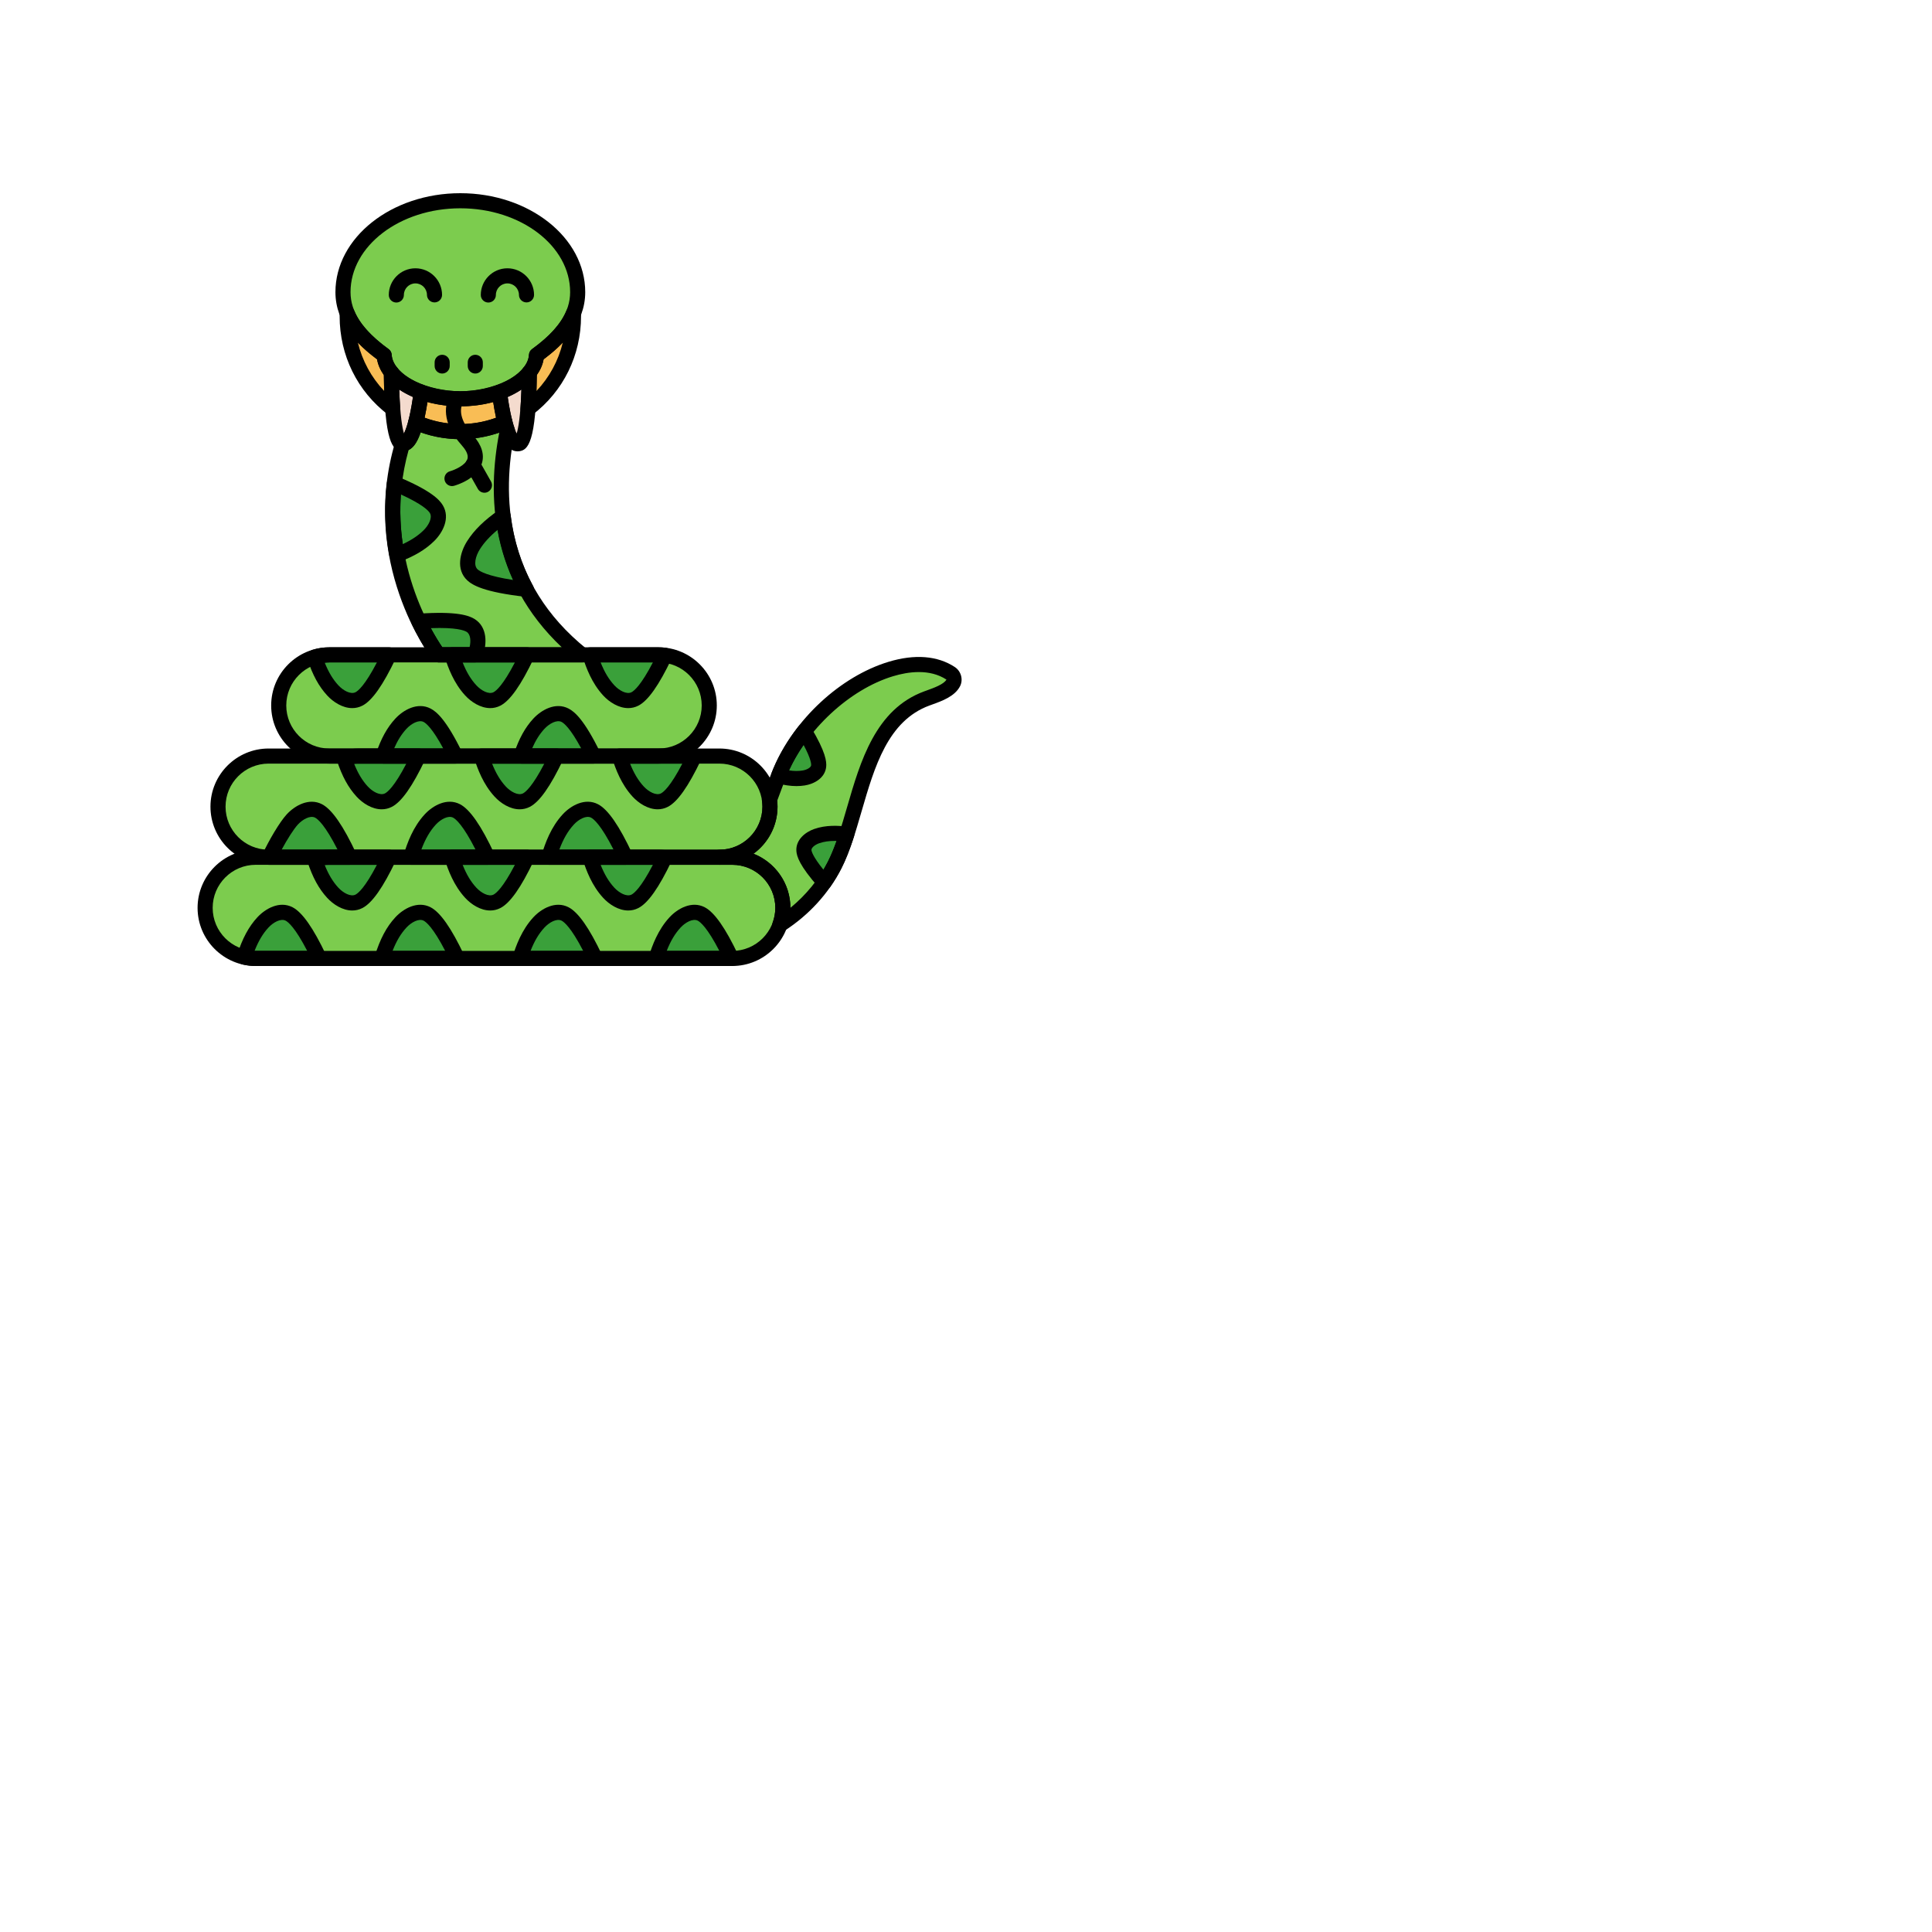 <svg enable-background="new 0 0 512 512" height="100" viewBox="-64 -64 640 640" width="100" xmlns="http://www.w3.org/2000/svg"><path d="m174.305 219.978h-149.327c-9.219 0-16.761-7.543-16.761-16.761 0-9.219 7.543-16.761 16.761-16.761h149.327c9.219 0 16.761 7.543 16.761 16.761 0 9.218-7.543 16.761-16.761 16.761z" fill="#7ccc4e"/><path d="m178.571 253.5h-157.859c-9.219 0-16.761-7.543-16.761-16.761 0-9.219 7.543-16.761 16.761-16.761h157.86c9.219 0 16.761 7.543 16.761 16.761-.001 9.218-7.543 16.761-16.762 16.761z" fill="#7ccc4e"/><path d="m170.952 169.694c0-9.219-7.543-16.761-16.761-16.761h-109.1c-9.219 0-16.761 7.543-16.761 16.761 0 9.219 7.543 16.761 16.761 16.761h109.1c9.219 0 16.761-7.542 16.761-16.761z" fill="#7ccc4e"/><path d="m104.075 78.621c-.3-.856-.578-1.789-.831-2.772.004.015.007.031.011.046-4.499 1.969-9.45 3.067-14.652 3.083l-1.99-.046c-4.557-.23-8.9-1.291-12.887-3.036.004-.015.007-.031.011-.046-1.043 4.058-2.481 7.356-4.384 7.147-11.722 39.135 11.901 69.937 11.901 69.937h47.541c-28.925-23.217-28.851-54.26-24.72-74.313z" fill="#7ccc4e"/><path d="m127.365 32.777c0-16.722-17.404-30.277-38.874-30.277s-38.874 13.556-38.874 30.277c0 8.745 6.031 15.358 13.643 20.885.402 7.31 10.831 14.438 25.231 14.438s24.828-7.128 25.231-14.438c7.612-5.527 13.643-12.139 13.643-20.885z" fill="#7ccc4e"/><path d="m250.914 159.048c-15.36-10.107-45.832 7.425-56.415 32.483-1.282 3.034-2.39 6.263-3.607 9.416.102.744.173 1.498.173 2.269 0 9.219-7.542 16.761-16.761 16.761h1.266 3c9.219 0 16.761 7.542 16.761 16.761 0 1.971-.363 3.857-.995 5.618 7.63-4.903 14.032-11.71 18.147-19.799 8.804-17.308 8.959-47.273 30.539-55.188 3.221-1.181 7.373-2.473 8.771-5.173.569-1.097.154-2.468-.879-3.148z" fill="#7ccc4e"/><g fill="#3aa03a"><path d="m206.5 212.988c-2.15.76-4.356 2.503-4.191 4.778.184 2.544 3.476 6.831 6.737 10.509 1.271-1.824 2.427-3.73 3.439-5.717 1.563-3.073 2.852-6.55 4.038-10.228-3.403-.404-6.827-.472-10.023.658z"/><path d="m207.19 189.791c.286-2.543-2.183-7.385-4.724-11.608-3.214 4.086-5.952 8.579-7.966 13.349-.206.489-.403.989-.601 1.487 2.736.732 5.517 1.139 8.296.703 2.252-.355 4.74-1.665 4.995-3.931z"/><path d="m45.092 152.933c-1.686 0-3.314.258-4.852.726 1.331 4.057 3.11 7.909 5.981 11.025 2.225 2.416 5.785 4.347 8.703 2.84 3.215-1.66 6.964-8.275 9.963-14.591z"/><path d="m85.727 152.933c1.356 4.321 3.164 8.451 6.204 11.751 2.226 2.416 5.785 4.347 8.703 2.84 3.215-1.66 6.964-8.275 9.963-14.591z"/><path d="m154.191 152.933h-22.751c1.356 4.321 3.164 8.451 6.204 11.751 2.225 2.416 5.785 4.347 8.703 2.84 3.192-1.648 6.908-8.177 9.896-14.451-.674-.083-1.356-.14-2.052-.14z"/><path d="m54.843 186.455c-1.686 0-3.314.258-4.852.726 1.331 4.057 3.11 7.909 5.981 11.025 2.225 2.416 5.785 4.347 8.703 2.84 3.215-1.66 6.964-8.275 9.963-14.591z"/><path d="m95.479 186.455c1.356 4.321 3.164 8.451 6.204 11.751 2.225 2.416 5.785 4.347 8.703 2.84 3.215-1.66 6.964-8.275 9.963-14.591z"/><path d="m163.943 186.455h-22.752c1.356 4.321 3.164 8.451 6.204 11.751 2.225 2.416 5.785 4.347 8.703 2.84 3.192-1.648 6.908-8.177 9.896-14.451-.673-.083-1.355-.14-2.051-.14z"/><path d="m45.092 219.978c-1.686 0-3.314.258-4.852.726 1.331 4.057 3.11 7.909 5.981 11.025 2.225 2.416 5.785 4.347 8.703 2.84 3.215-1.66 6.964-8.275 9.963-14.591z"/><path d="m85.727 219.978c1.356 4.321 3.164 8.451 6.204 11.751 2.226 2.416 5.785 4.347 8.703 2.84 3.215-1.66 6.964-8.275 9.963-14.591z"/><path d="m154.191 219.978h-22.751c1.356 4.321 3.164 8.451 6.204 11.751 2.225 2.416 5.785 4.347 8.703 2.84 3.192-1.648 6.908-8.177 9.896-14.451-.674-.084-1.356-.14-2.052-.14z"/><path d="m41.514 204.628c-2.918-1.506-6.477.425-8.703 2.84-2.176 2.362-5.585 8.219-7.583 12.509h26.605c-3.055-6.535-6.975-13.621-10.319-15.349z"/><path d="m78.523 207.469c-3.218 3.493-5.055 7.914-6.435 12.509h25.457c-3.055-6.536-6.975-13.622-10.319-15.349-2.918-1.507-6.477.424-8.703 2.84z"/><path d="m124.235 207.469c-3.218 3.493-5.055 7.914-6.435 12.509h25.457c-3.055-6.536-6.975-13.622-10.319-15.349-2.918-1.507-6.477.424-8.703 2.84z"/><path d="m23.059 241.6c-2.971 3.225-4.768 7.24-6.114 11.454 1.213.282 2.471.445 3.767.445h21.084c-3.011-6.361-6.793-13.066-10.034-14.74-2.919-1.505-6.478.426-8.703 2.841z"/><path d="m68.771 241.6c-3.075 3.338-4.889 7.525-6.25 11.899h24.986c-3.011-6.361-6.793-13.066-10.034-14.74-2.917-1.505-6.476.426-8.702 2.841z"/><path d="m114.483 241.6c-3.075 3.338-4.889 7.525-6.25 11.899h24.986c-3.01-6.361-6.793-13.066-10.034-14.74-2.917-1.505-6.476.426-8.702 2.841z"/><path d="m178.323 253.5c-3.011-6.361-6.793-13.066-10.034-14.74-2.918-1.506-6.477.425-8.703 2.84-3.075 3.338-4.889 7.525-6.25 11.899h24.987z"/><path d="m68.771 175.775c-2.788 3.026-4.54 6.751-5.858 10.68h24.009c-2.906-5.976-6.414-11.954-9.448-13.521-2.918-1.506-6.477.425-8.703 2.841z"/><path d="m114.483 175.775c-2.788 3.026-4.54 6.751-5.858 10.68h24.009c-2.906-5.976-6.414-11.954-9.448-13.521-2.918-1.506-6.477.425-8.703 2.841z"/><path d="m93.345 152.933c.086-.219.182-.432.261-.654 1.118-3.162 1.15-7.247-1.632-9.043-2.947-1.903-10.295-1.932-17.249-1.442 3.409 7.056 6.53 11.139 6.53 11.139z"/><path d="m66.64 96.131c-1.013 8.563-.505 16.542.818 23.65 3.921-1.494 7.609-3.402 10.554-6.274 2.402-2.341 4.238-5.991 2.538-8.832-1.715-2.867-7.762-5.976-13.91-8.544z"/><path d="m110.352 131.219c-4.358-8.031-6.677-16.282-7.657-24.216-3.883 2.695-7.402 5.75-9.838 9.592-1.971 3.109-2.975 7.4-.36 9.83 2.692 2.502 10.344 3.949 17.855 4.794z"/></g><path d="m65.645 59.359c.083 10.292.764 23.231 3.66 23.64 3.483.492 5.421-10.761 6.232-17.073-4.361-1.587-7.781-3.914-9.892-6.567z" fill="#f4dbce"/><path d="m101.445 65.926c.811 6.312 2.75 17.565 6.232 17.073 2.896-.409 3.578-13.348 3.66-23.64-2.11 2.653-5.53 4.98-9.892 6.567z" fill="#f4dbce"/><path d="m65.645 59.359c-1.43-1.799-2.277-3.739-2.385-5.696-5.411-3.928-10.009-8.41-12.224-13.811-.009.298-.029.59-.029.892 0 12.549 5.927 23.686 15.081 30.658-.293-3.844-.411-8.132-.443-12.043z" fill="#f9bd55"/><path d="m101.445 65.926c-3.718 1.352-8.102 2.175-12.953 2.175s-9.235-.823-12.953-2.175c-.364 2.832-.956 6.654-1.811 9.969 4.531 1.983 9.521 3.086 14.765 3.086 5.243 0 10.233-1.102 14.765-3.086-.858-3.315-1.45-7.137-1.813-9.969z" fill="#f9bd55"/><path d="m125.946 39.851c-2.215 5.401-6.813 9.883-12.224 13.811-.108 1.958-.955 3.898-2.385 5.696-.031 3.912-.15 8.2-.443 12.043 9.154-6.972 15.081-18.109 15.081-30.658 0-.301-.021-.594-.029-.892z" fill="#f9bd55"/><path d="m174.305 222.478h-149.327c-10.621 0-19.261-8.641-19.261-19.261 0-10.621 8.641-19.262 19.261-19.262h149.327c10.621 0 19.261 8.641 19.261 19.262 0 10.62-8.641 19.261-19.261 19.261zm-149.327-33.523c-7.864 0-14.261 6.397-14.261 14.262 0 7.863 6.397 14.261 14.261 14.261h149.327c7.864 0 14.261-6.397 14.261-14.261s-6.397-14.262-14.261-14.262z"/><path d="m178.571 256h-157.86c-10.621 0-19.261-8.641-19.261-19.261 0-10.621 8.64-19.262 19.261-19.262h157.86c10.621 0 19.261 8.641 19.261 19.261.001 10.621-8.64 19.262-19.261 19.262zm-157.86-33.522c-7.863 0-14.261 6.397-14.261 14.261s6.397 14.262 14.261 14.262h157.86c7.864 0 14.261-6.397 14.261-14.261s-6.397-14.262-14.261-14.262z"/><path d="m154.191 188.955h-109.1c-10.621 0-19.261-8.641-19.261-19.261 0-10.621 8.641-19.262 19.261-19.262h109.1c10.621 0 19.261 8.641 19.261 19.262.001 10.62-8.64 19.261-19.261 19.261zm-109.1-33.522c-7.864 0-14.261 6.397-14.261 14.262 0 7.863 6.397 14.261 14.261 14.261h109.1c7.864 0 14.261-6.397 14.261-14.261s-6.397-14.262-14.261-14.262z"/><path d="m128.795 155.433h-47.54c-.777 0-1.511-.361-1.984-.979-.996-1.299-24.263-32.275-12.312-72.176.307-1.022 1.221-1.723 2.259-1.778.3-.332 1.135-1.526 2.098-5.273.343-1.335 1.7-2.146 3.036-1.801.294.074.563.198.8.36 3.685 1.555 7.581 2.445 11.588 2.647l1.922.045c4.567-.015 9.062-.939 13.301-2.749.204-.124.429-.22.672-.281 1.335-.335 2.687.443 3.03 1.777.241.937.499 1.801.769 2.568.15.428.181.888.089 1.332-4.252 20.64-3.569 49.86 23.836 71.857.827.664 1.146 1.777.793 2.778s-1.296 1.673-2.357 1.673zm-46.252-5h39.569c-23.868-22.505-24.715-50.57-20.724-71.122-4.101 1.426-8.385 2.153-12.777 2.167l-2.056-.048c-3.872-.194-7.614-.934-11.193-2.201-.76 2.242-1.999 4.851-4.009 5.855-9.23 33.057 7.5 59.966 11.19 65.349z"/><path d="m85.726 97.02c-1.097 0-2.104-.729-2.409-1.838-.367-1.331.416-2.707 1.747-3.073 1.293-.363 5.146-1.903 5.792-4.119.429-1.472-.797-3.251-1.901-4.485-7.029-7.857-5.471-13.812-3.917-16.663.661-1.213 2.178-1.66 3.392-.999 1.212.661 1.659 2.18.998 3.392-2.043 3.749.642 8.017 3.254 10.937 2.84 3.175 3.839 6.282 2.97 9.236-1.548 5.261-8.476 7.307-9.26 7.522-.223.06-.446.09-.666.09z"/><path d="m88.491 70.601c-14.118 0-26.101-6.878-27.588-15.569-6.17-4.609-13.786-11.78-13.786-22.254 0-18.074 18.561-32.778 41.374-32.778s41.374 14.704 41.374 32.777c0 10.475-7.616 17.645-13.786 22.254-1.487 8.692-13.47 15.57-27.588 15.57zm0-65.601c-20.056 0-36.374 12.461-36.374 27.777 0 6.62 4.007 12.614 12.612 18.861.609.442.986 1.135 1.027 1.886.392 7.117 12.296 12.076 22.735 12.076s22.343-4.959 22.734-12.076c.041-.751.418-1.443 1.027-1.886 8.604-6.247 12.612-12.24 12.612-18.861.001-15.316-16.316-27.777-36.373-27.777z"/><path d="m69.531 85.516c-.191 0-.383-.014-.576-.041-2.837-.401-5.623-2.746-5.81-26.096-.008-1.067.661-2.021 1.667-2.378 1.004-.354 2.126-.033 2.79.802 1.859 2.337 4.98 4.388 8.79 5.773 1.099.4 1.774 1.508 1.625 2.668-1.974 15.372-4.916 17.615-5.883 18.352-.795.606-1.685.92-2.603.92zm-1.274-20.458c.29 8.866 1.038 12.816 1.565 14.539.829-1.632 1.99-5.267 2.974-12.072-1.655-.719-3.175-1.546-4.539-2.467z"/><path d="m66.088 73.901c-.537 0-1.071-.173-1.515-.511-10.21-7.776-16.066-19.676-16.066-32.647 0-.229.009-.455.019-.68l.011-.286c.035-1.18.891-2.175 2.052-2.386 1.162-.212 2.312.42 2.76 1.512 1.759 4.287 5.481 8.453 11.379 12.735.609.442.986 1.135 1.027 1.886.077 1.395.698 2.834 1.846 4.278.347.437.539.978.543 1.536.037 4.568.183 8.563.435 11.872.075.982-.434 1.916-1.298 2.387-.373.204-.784.304-1.193.304zm-11.549-24.454c1.465 6.043 4.455 11.563 8.732 16.079-.058-1.675-.097-3.452-.118-5.324-1.173-1.655-1.936-3.412-2.246-5.17-2.466-1.85-4.585-3.708-6.368-5.585z"/><path d="m88.491 81.48c-5.466 0-10.771-1.108-15.768-3.296-1.124-.492-1.725-1.727-1.418-2.915.841-3.257 1.417-7.052 1.752-9.662.097-.753.53-1.422 1.179-1.816.648-.396 1.442-.473 2.155-.215 3.692 1.344 7.763 2.024 12.099 2.024 4.335 0 8.406-.681 12.099-2.024.712-.258 1.506-.182 2.155.215.649.395 1.083 1.063 1.179 1.816.335 2.608.911 6.402 1.753 9.662.307 1.188-.294 2.423-1.418 2.915-4.996 2.188-10.3 3.296-15.767 3.296zm-11.838-7.101c3.79 1.396 7.763 2.102 11.838 2.102 4.076 0 8.049-.706 11.838-2.102-.381-1.757-.696-3.55-.947-5.18-3.425.931-7.075 1.401-10.891 1.401s-7.466-.47-10.891-1.401c-.251 1.63-.566 3.423-.947 5.18z"/><path d="m110.894 73.901c-.409 0-.82-.101-1.194-.304-.865-.471-1.374-1.405-1.298-2.387.252-3.308.399-7.302.436-11.872.004-.559.196-1.1.543-1.537 1.147-1.442 1.768-2.881 1.845-4.277.041-.751.418-1.443 1.027-1.886 5.898-4.281 9.621-8.447 11.38-12.736.448-1.092 1.596-1.722 2.76-1.511 1.161.211 2.017 1.206 2.052 2.386l.011.286c.01.225.019.45.019.68 0 12.972-5.856 24.871-16.066 32.647-.445.339-.979.511-1.515.511zm2.935-13.699c-.021 1.872-.06 3.649-.118 5.323 4.277-4.515 7.267-10.035 8.732-16.079-1.784 1.878-3.902 3.735-6.369 5.586-.31 1.758-1.072 3.516-2.245 5.17z"/><path d="m107.451 85.516c-.917 0-1.808-.313-2.603-.92-.967-.736-3.908-2.979-5.883-18.352-.149-1.159.526-2.268 1.625-2.668 3.809-1.386 6.931-3.437 8.791-5.774.665-.834 1.787-1.153 2.79-.8 1.006.355 1.675 1.31 1.667 2.377-.188 23.35-2.973 25.694-5.811 26.096-.193.027-.385.041-.576.041zm-3.265-17.992c.985 6.807 2.146 10.44 2.975 12.072.527-1.723 1.275-5.674 1.565-14.539-1.365.922-2.885 1.749-4.54 2.467z"/><path d="m96.477 99.224c-.872 0-1.719-.456-2.179-1.27l-3.811-6.738c-.68-1.202-.256-2.727.946-3.406 1.2-.683 2.727-.257 3.407.945l3.811 6.738c.68 1.202.256 2.727-.946 3.406-.389.221-.811.325-1.228.325z"/><path d="m97.768 36.22c-1.377 0-2.496-1.114-2.5-2.492-.016-4.864 3.929-8.834 8.793-8.851h.027c4.853 0 8.808 3.938 8.824 8.794.004 1.381-1.111 2.503-2.492 2.508-.002 0-.005 0-.008 0-1.377 0-2.496-1.114-2.5-2.492-.007-2.103-1.721-3.81-3.823-3.81-.004 0-.008 0-.012 0-2.107.007-3.816 1.728-3.81 3.835.004 1.381-1.111 2.503-2.492 2.508-.002 0-.004 0-.007 0z"/><path d="m67.293 36.22c-1.377 0-2.496-1.114-2.5-2.492-.016-4.864 3.929-8.834 8.794-8.851h.027c4.853 0 8.808 3.938 8.823 8.794.004 1.381-1.111 2.503-2.492 2.508-.002 0-.005 0-.008 0-1.377 0-2.496-1.114-2.5-2.492-.007-2.103-1.721-3.81-3.823-3.81-.004 0-.008 0-.012 0-2.107.007-3.817 1.728-3.81 3.835.004 1.381-1.111 2.503-2.492 2.508-.002 0-.005 0-.007 0z"/><path d="m93.445 59.742c-1.381 0-2.5-1.119-2.5-2.5v-1.219c0-1.381 1.119-2.5 2.5-2.5s2.5 1.119 2.5 2.5v1.219c0 1.381-1.119 2.5-2.5 2.5z"/><path d="m82.474 59.742c-1.381 0-2.5-1.119-2.5-2.5v-1.219c0-1.381 1.119-2.5 2.5-2.5s2.5 1.119 2.5 2.5v1.219c0 1.381-1.119 2.5-2.5 2.5z"/><path d="m194.337 244.857c-.553 0-1.104-.183-1.558-.544-.838-.667-1.158-1.794-.795-2.802.562-1.566.848-3.172.848-4.772 0-7.864-6.397-14.262-14.261-14.262h-4.267c-1.381 0-2.5-1.119-2.5-2.5s1.119-2.5 2.5-2.5c7.864 0 14.261-6.397 14.261-14.261 0-.569-.048-1.183-.15-1.93-.057-.419-.007-.846.145-1.24.432-1.118.85-2.245 1.266-3.37.75-2.025 1.525-4.118 2.371-6.118 6.88-16.292 22.211-30.488 38.15-35.325 8.65-2.624 16.236-2.027 21.941 1.726 2.105 1.386 2.863 4.191 1.726 6.388-1.729 3.338-5.924 4.852-9.295 6.067l-.835.303c-13.769 5.05-18.191 20.289-22.467 35.027-2.003 6.903-3.896 13.425-6.704 18.947-4.224 8.304-10.802 15.485-19.024 20.77-.414.266-.883.396-1.352.396zm-8.733-26.05c7.149 2.814 12.225 9.787 12.229 17.924 5.228-4.286 9.468-9.496 12.423-15.307 2.595-5.102 4.423-11.402 6.359-18.073 4.408-15.19 9.403-32.407 25.547-38.327l.859-.312c2.375-.856 5.611-2.024 6.508-3.582-5.587-3.669-12.726-2.632-17.73-1.11-14.369 4.36-28.76 17.719-34.996 32.485-.801 1.896-1.523 3.846-2.288 5.909-.352.949-.704 1.9-1.064 2.846.078.706.115 1.34.115 1.958 0 6.401-3.141 12.085-7.962 15.589zm63.947-57.654h.01z"/><path d="m209.045 230.774c-.713 0-1.395-.305-1.871-.842-6.337-7.147-7.235-10.265-7.36-11.987-.272-3.775 2.981-6.3 5.851-7.313 3.954-1.399 8.036-1.155 11.151-.784.742.088 1.406.504 1.81 1.133s.504 1.406.275 2.117c-1.419 4.399-2.75 7.766-4.189 10.594-1.033 2.029-2.249 4.053-3.616 6.013-.438.629-1.14 1.021-1.905 1.066-.048.002-.097.003-.146.003zm3.448-16.212c-1.7 0-3.486.191-5.159.783v.001c-1.448.512-2.583 1.517-2.531 2.24.024.332.339 2.032 3.972 6.512.532-.887 1.027-1.78 1.482-2.674.977-1.92 1.909-4.142 2.872-6.854-.212-.006-.423-.008-.636-.008zm-5.993-1.574h.01z"/><path d="m199.831 196.401c-2.004 0-4.151-.318-6.578-.968-.689-.185-1.268-.655-1.588-1.293-.32-.639-.353-1.383-.088-2.047l.1-.251c.171-.432.343-.863.522-1.285 2.036-4.822 4.83-9.506 8.303-13.921.508-.646 1.3-.999 2.121-.949.82.052 1.562.502 1.986 1.206 4.945 8.221 5.26 11.457 5.067 13.177v.001c-.424 3.762-4.086 5.647-7.092 6.119-.897.141-1.81.211-2.753.211zm-2.458-5.196c1.636.247 3.083.259 4.435.046 1.517-.238 2.817-1.019 2.898-1.74.036-.324.037-1.977-2.511-6.755-1.894 2.74-3.508 5.567-4.822 8.449zm9.817-1.414h.01z"/><path d="m52.687 170.569c-3.212 0-6.301-2.016-8.306-4.192-2.754-2.989-4.826-6.783-6.517-11.938-.209-.639-.153-1.335.157-1.932s.847-1.043 1.49-1.239c1.818-.554 3.696-.835 5.581-.835h19.794c.857 0 1.655.439 2.113 1.164s.513 1.634.145 2.408c-4.242 8.935-7.864 14.084-11.074 15.741-1.115.575-2.257.823-3.383.823zm-9.118-15.053c1.253 3.127 2.707 5.54 4.489 7.474 1.633 1.773 4.121 3.144 5.717 2.313.861-.444 3.142-2.286 7.081-9.87h-15.765c-.508 0-1.016.027-1.522.083z"/><path d="m98.398 170.569c-3.212 0-6.3-2.016-8.305-4.192-3.761-4.081-5.654-9.2-6.751-12.696-.238-.759-.101-1.586.37-2.228s1.219-1.021 2.015-1.021h24.87c.857 0 1.655.439 2.113 1.164s.513 1.634.145 2.408c-4.242 8.935-7.865 14.084-11.074 15.741-1.114.576-2.256.824-3.383.824zm-9.144-15.136c1.263 3.192 2.707 5.593 4.517 7.557 1.633 1.773 4.12 3.141 5.717 2.313.862-.444 3.142-2.286 7.081-9.87z"/><path d="m144.111 170.569c-3.212 0-6.301-2.016-8.306-4.192-3.762-4.083-5.654-9.201-6.75-12.696-.238-.759-.101-1.586.37-2.228s1.219-1.021 2.015-1.021h22.751c.726 0 1.498.053 2.36.16.797.099 1.498.575 1.883 1.279.386.704.41 1.551.065 2.276-4.213 8.847-7.813 13.948-11.005 15.598-1.115.576-2.256.824-3.383.824zm-9.145-15.136c1.263 3.191 2.706 5.592 4.517 7.557 1.633 1.773 4.121 3.144 5.717 2.313.859-.443 3.14-2.283 7.081-9.87z"/><path d="m62.438 204.092c-3.211 0-6.3-2.016-8.305-4.192-2.754-2.989-4.826-6.783-6.517-11.938-.209-.639-.153-1.335.157-1.932s.847-1.043 1.49-1.239c1.818-.554 3.696-.835 5.581-.835h19.794c.857 0 1.655.439 2.113 1.164s.513 1.634.145 2.408c-4.242 8.936-7.865 14.084-11.075 15.74-1.115.576-2.257.824-3.383.824zm-9.117-15.054c1.253 3.127 2.707 5.54 4.489 7.474 1.633 1.773 4.121 3.136 5.716 2.313.862-.445 3.142-2.286 7.082-9.87h-15.765c-.508 0-1.016.027-1.522.083z"/><path d="m108.15 204.092c-3.211 0-6.3-2.016-8.305-4.192-3.761-4.081-5.654-9.2-6.751-12.696-.238-.759-.101-1.586.37-2.228s1.219-1.021 2.015-1.021h24.87c.857 0 1.655.439 2.113 1.164s.513 1.634.145 2.408c-4.242 8.936-7.865 14.084-11.075 15.74-1.114.577-2.256.825-3.382.825zm-9.144-15.137c1.263 3.192 2.707 5.593 4.517 7.557 1.634 1.774 4.121 3.135 5.717 2.313.862-.445 3.142-2.286 7.082-9.87z"/><path d="m153.862 204.092c-3.211 0-6.3-2.016-8.305-4.192-3.762-4.083-5.654-9.201-6.75-12.696-.238-.759-.101-1.586.37-2.228s1.219-1.021 2.015-1.021h22.751c.731 0 1.479.051 2.357.158.798.099 1.5.574 1.886 1.278.386.705.411 1.553.065 2.278-4.213 8.848-7.813 13.949-11.006 15.598-1.114.577-2.256.825-3.383.825zm-9.144-15.137c1.263 3.191 2.706 5.592 4.517 7.557 1.633 1.774 4.119 3.135 5.717 2.313.86-.444 3.14-2.283 7.081-9.87z"/><path d="m52.686 237.614c-3.211 0-6.3-2.016-8.305-4.192-2.754-2.989-4.826-6.783-6.517-11.938-.209-.639-.153-1.335.157-1.932s.847-1.043 1.49-1.239c1.818-.554 3.696-.835 5.581-.835h19.794c.857 0 1.655.439 2.113 1.164s.513 1.634.145 2.408c-4.242 8.934-7.864 14.082-11.074 15.74-1.115.576-2.258.824-3.384.824zm-9.117-15.053c1.253 3.127 2.707 5.54 4.489 7.474 1.633 1.773 4.119 3.133 5.717 2.313.862-.445 3.142-2.286 7.081-9.87h-15.765c-.508 0-1.016.027-1.522.083z"/><path d="m98.398 237.614c-3.211 0-6.3-2.016-8.305-4.192-3.761-4.081-5.654-9.2-6.751-12.696-.238-.759-.101-1.586.37-2.228s1.219-1.021 2.015-1.021h24.87c.857 0 1.655.439 2.113 1.164s.513 1.634.145 2.408c-4.242 8.934-7.864 14.082-11.074 15.74-1.114.577-2.257.825-3.383.825zm-9.144-15.136c1.263 3.192 2.707 5.593 4.517 7.557 1.633 1.773 4.12 3.133 5.717 2.313.862-.445 3.143-2.286 7.082-9.87z"/><path d="m144.11 237.614c-3.211 0-6.3-2.016-8.305-4.192-3.762-4.083-5.654-9.201-6.75-12.696-.238-.759-.101-1.586.37-2.228s1.219-1.021 2.015-1.021h22.751c.731 0 1.479.051 2.357.158.798.099 1.5.574 1.886 1.278.386.705.411 1.553.065 2.278-4.213 8.848-7.813 13.949-11.006 15.598-1.114.577-2.256.825-3.383.825zm-9.144-15.136c1.263 3.191 2.706 5.592 4.517 7.557 1.632 1.773 4.121 3.133 5.717 2.313.86-.444 3.14-2.283 7.081-9.87z"/><path d="m51.833 222.478h-26.605c-.854 0-1.649-.436-2.108-1.156-.459-.721-.519-1.625-.158-2.399 2.062-4.429 5.623-10.557 8.011-13.147 2.708-2.938 7.393-5.583 11.688-3.368l.001.001c3.299 1.704 7.041 7.105 11.437 16.512.362.774.303 1.68-.156 2.401-.46.719-1.255 1.156-2.11 1.156zm-22.547-5h18.551c-4.169-8.204-6.569-10.163-7.471-10.629-1.593-.82-4.083.541-5.717 2.314-1.327 1.44-3.483 4.822-5.363 8.315z"/><path d="m97.545 222.478h-25.457c-.791 0-1.534-.374-2.006-1.008-.472-.635-.616-1.455-.388-2.212 1.224-4.073 3.125-9.287 6.99-13.483 2.708-2.938 7.395-5.582 11.688-3.368 3.301 1.705 7.042 7.106 11.438 16.513.362.774.303 1.68-.156 2.401-.459.72-1.255 1.157-2.109 1.157zm-21.987-5h17.992c-4.169-8.205-6.569-10.163-7.471-10.629-1.593-.816-4.083.542-5.717 2.314-1.938 2.103-3.469 4.736-4.804 8.315z"/><path d="m143.257 222.478h-25.457c-.791 0-1.534-.374-2.006-1.008-.472-.635-.616-1.455-.388-2.212 1.224-4.073 3.125-9.287 6.991-13.483 2.708-2.938 7.393-5.583 11.688-3.368 3.3 1.705 7.042 7.106 11.438 16.513.362.774.303 1.68-.156 2.401-.46.72-1.255 1.157-2.11 1.157zm-21.987-5h17.992c-4.169-8.204-6.569-10.163-7.471-10.629-1.596-.82-4.083.541-5.717 2.314-1.937 2.103-3.469 4.736-4.804 8.315z"/><path d="m41.795 256h-21.084c-1.414 0-2.872-.172-4.331-.51-.68-.158-1.264-.593-1.609-1.2s-.42-1.331-.208-1.996c1.722-5.392 3.837-9.327 6.657-12.388 2.708-2.938 7.393-5.583 11.688-3.368 3.229 1.668 6.875 6.866 11.147 15.893.367.774.311 1.683-.147 2.406-.459.725-1.256 1.163-2.113 1.163zm-21.47-5.006c.129.004.258.006.386.006h17.062c-3.985-7.705-6.289-9.569-7.159-10.02-1.592-.823-4.083.541-5.717 2.314-1.814 1.97-3.296 4.457-4.572 7.7zm2.734-9.393h.01z"/><path d="m87.508 256h-24.987c-.795 0-1.542-.378-2.013-1.018-.471-.641-.61-1.466-.374-2.225 1.777-5.714 3.874-9.677 6.798-12.852 2.708-2.938 7.395-5.583 11.688-3.368 3.229 1.668 6.875 6.866 11.147 15.893.367.774.311 1.683-.147 2.406-.458.726-1.255 1.164-2.112 1.164zm-21.472-5h17.45c-3.985-7.705-6.289-9.569-7.159-10.02-1.591-.818-4.083.541-5.717 2.314-1.836 1.992-3.296 4.438-4.574 7.706z"/><path d="m133.22 256h-24.986c-.795 0-1.542-.378-2.013-1.018-.471-.641-.61-1.466-.374-2.225 1.103-3.547 3.008-8.736 6.798-12.852 2.708-2.938 7.394-5.584 11.688-3.368 3.23 1.668 6.876 6.866 11.147 15.893.367.774.311 1.683-.147 2.406-.459.726-1.256 1.164-2.113 1.164zm-21.472-5h17.45c-3.984-7.705-6.289-9.569-7.159-10.019-1.594-.822-4.083.54-5.717 2.313-1.836 1.993-3.296 4.438-4.574 7.706z"/><path d="m178.323 256h-24.986c-.795 0-1.542-.378-2.013-1.018-.471-.641-.61-1.466-.374-2.225 1.103-3.546 3.008-8.736 6.798-12.851 2.708-2.939 7.396-5.584 11.688-3.369 3.229 1.668 6.875 6.866 11.147 15.893.367.774.311 1.683-.147 2.406-.459.726-1.256 1.164-2.113 1.164zm-21.472-5h17.45c-3.985-7.705-6.289-9.569-7.159-10.02-1.593-.818-4.083.541-5.717 2.314-1.836 1.993-3.296 4.439-4.574 7.706z"/><path d="m86.922 188.955h-24.009c-.805 0-1.56-.387-2.03-1.04s-.596-1.493-.34-2.256c1.673-4.983 3.704-8.663 6.39-11.579 2.708-2.938 7.395-5.583 11.688-3.367 1.964 1.016 5.195 3.638 10.549 14.648.377.775.328 1.689-.129 2.42s-1.258 1.174-2.119 1.174zm-20.382-5h16.302c-3.605-6.711-5.71-8.384-6.515-8.8-1.594-.823-4.083.54-5.717 2.313-1.588 1.723-2.913 3.828-4.07 6.487z"/><path d="m132.634 188.955h-24.009c-.805 0-1.56-.387-2.03-1.04s-.596-1.492-.34-2.255c1.672-4.983 3.703-8.663 6.39-11.58 2.708-2.938 7.395-5.583 11.688-3.367 1.964 1.016 5.195 3.638 10.549 14.648.377.775.328 1.689-.129 2.42-.456.731-1.257 1.174-2.119 1.174zm-20.383-5h16.302c-3.605-6.711-5.711-8.384-6.515-8.8-1.594-.823-4.083.54-5.716 2.313-1.588 1.724-2.913 3.828-4.071 6.487z"/><path d="m93.345 155.433h-12.09c-.779 0-1.513-.363-1.986-.981-.133-.175-3.315-4.367-6.794-11.569-.361-.747-.328-1.624.088-2.342.416-.717 1.16-1.182 1.987-1.24 12.878-.907 16.887.612 18.781 1.835 4.128 2.665 3.999 8.118 2.633 11.978-.064.183-.136.358-.209.533l-.083.201c-.376.956-1.299 1.585-2.327 1.585zm-10.803-5h9.007c.497-2.065.348-4.271-.932-5.097-.796-.515-3.478-1.559-11.917-1.255 1.624 3.008 3.04 5.184 3.842 6.352z"/><path d="m67.459 122.28c-.423 0-.845-.107-1.223-.319-.646-.363-1.099-.994-1.234-1.723-1.514-8.13-1.798-16.34-.844-24.401.092-.778.545-1.469 1.222-1.865.677-.394 1.501-.451 2.224-.147 11.194 4.675 13.974 7.699 15.092 9.567 2.523 4.214-.005 9.047-2.938 11.905-2.841 2.77-6.466 4.936-11.409 6.819-.287.11-.589.164-.89.164zm1.343-22.48c-.395 5.453-.192 10.965.606 16.453 2.857-1.326 5.077-2.798 6.86-4.536 1.752-1.708 3.049-4.234 2.137-5.758-.468-.782-2.322-2.832-9.603-6.159z"/><path d="m110.353 133.719c-.093 0-.186-.005-.28-.016-13.682-1.539-17.554-3.845-19.277-5.446-3.851-3.578-2.434-9.239-.049-13 2.319-3.66 5.664-6.935 10.523-10.307.719-.501 1.647-.586 2.446-.229s1.353 1.106 1.46 1.976c1.035 8.371 3.515 16.221 7.373 23.329.444.818.396 1.816-.124 2.589-.467.695-1.247 1.104-2.072 1.104zm-9.499-22.206c-2.568 2.11-4.476 4.199-5.884 6.421-1.462 2.308-2.197 5.336-.771 6.661.727.675 3.27 2.233 11.824 3.536-2.382-5.239-4.113-10.802-5.169-16.618z"/></svg>